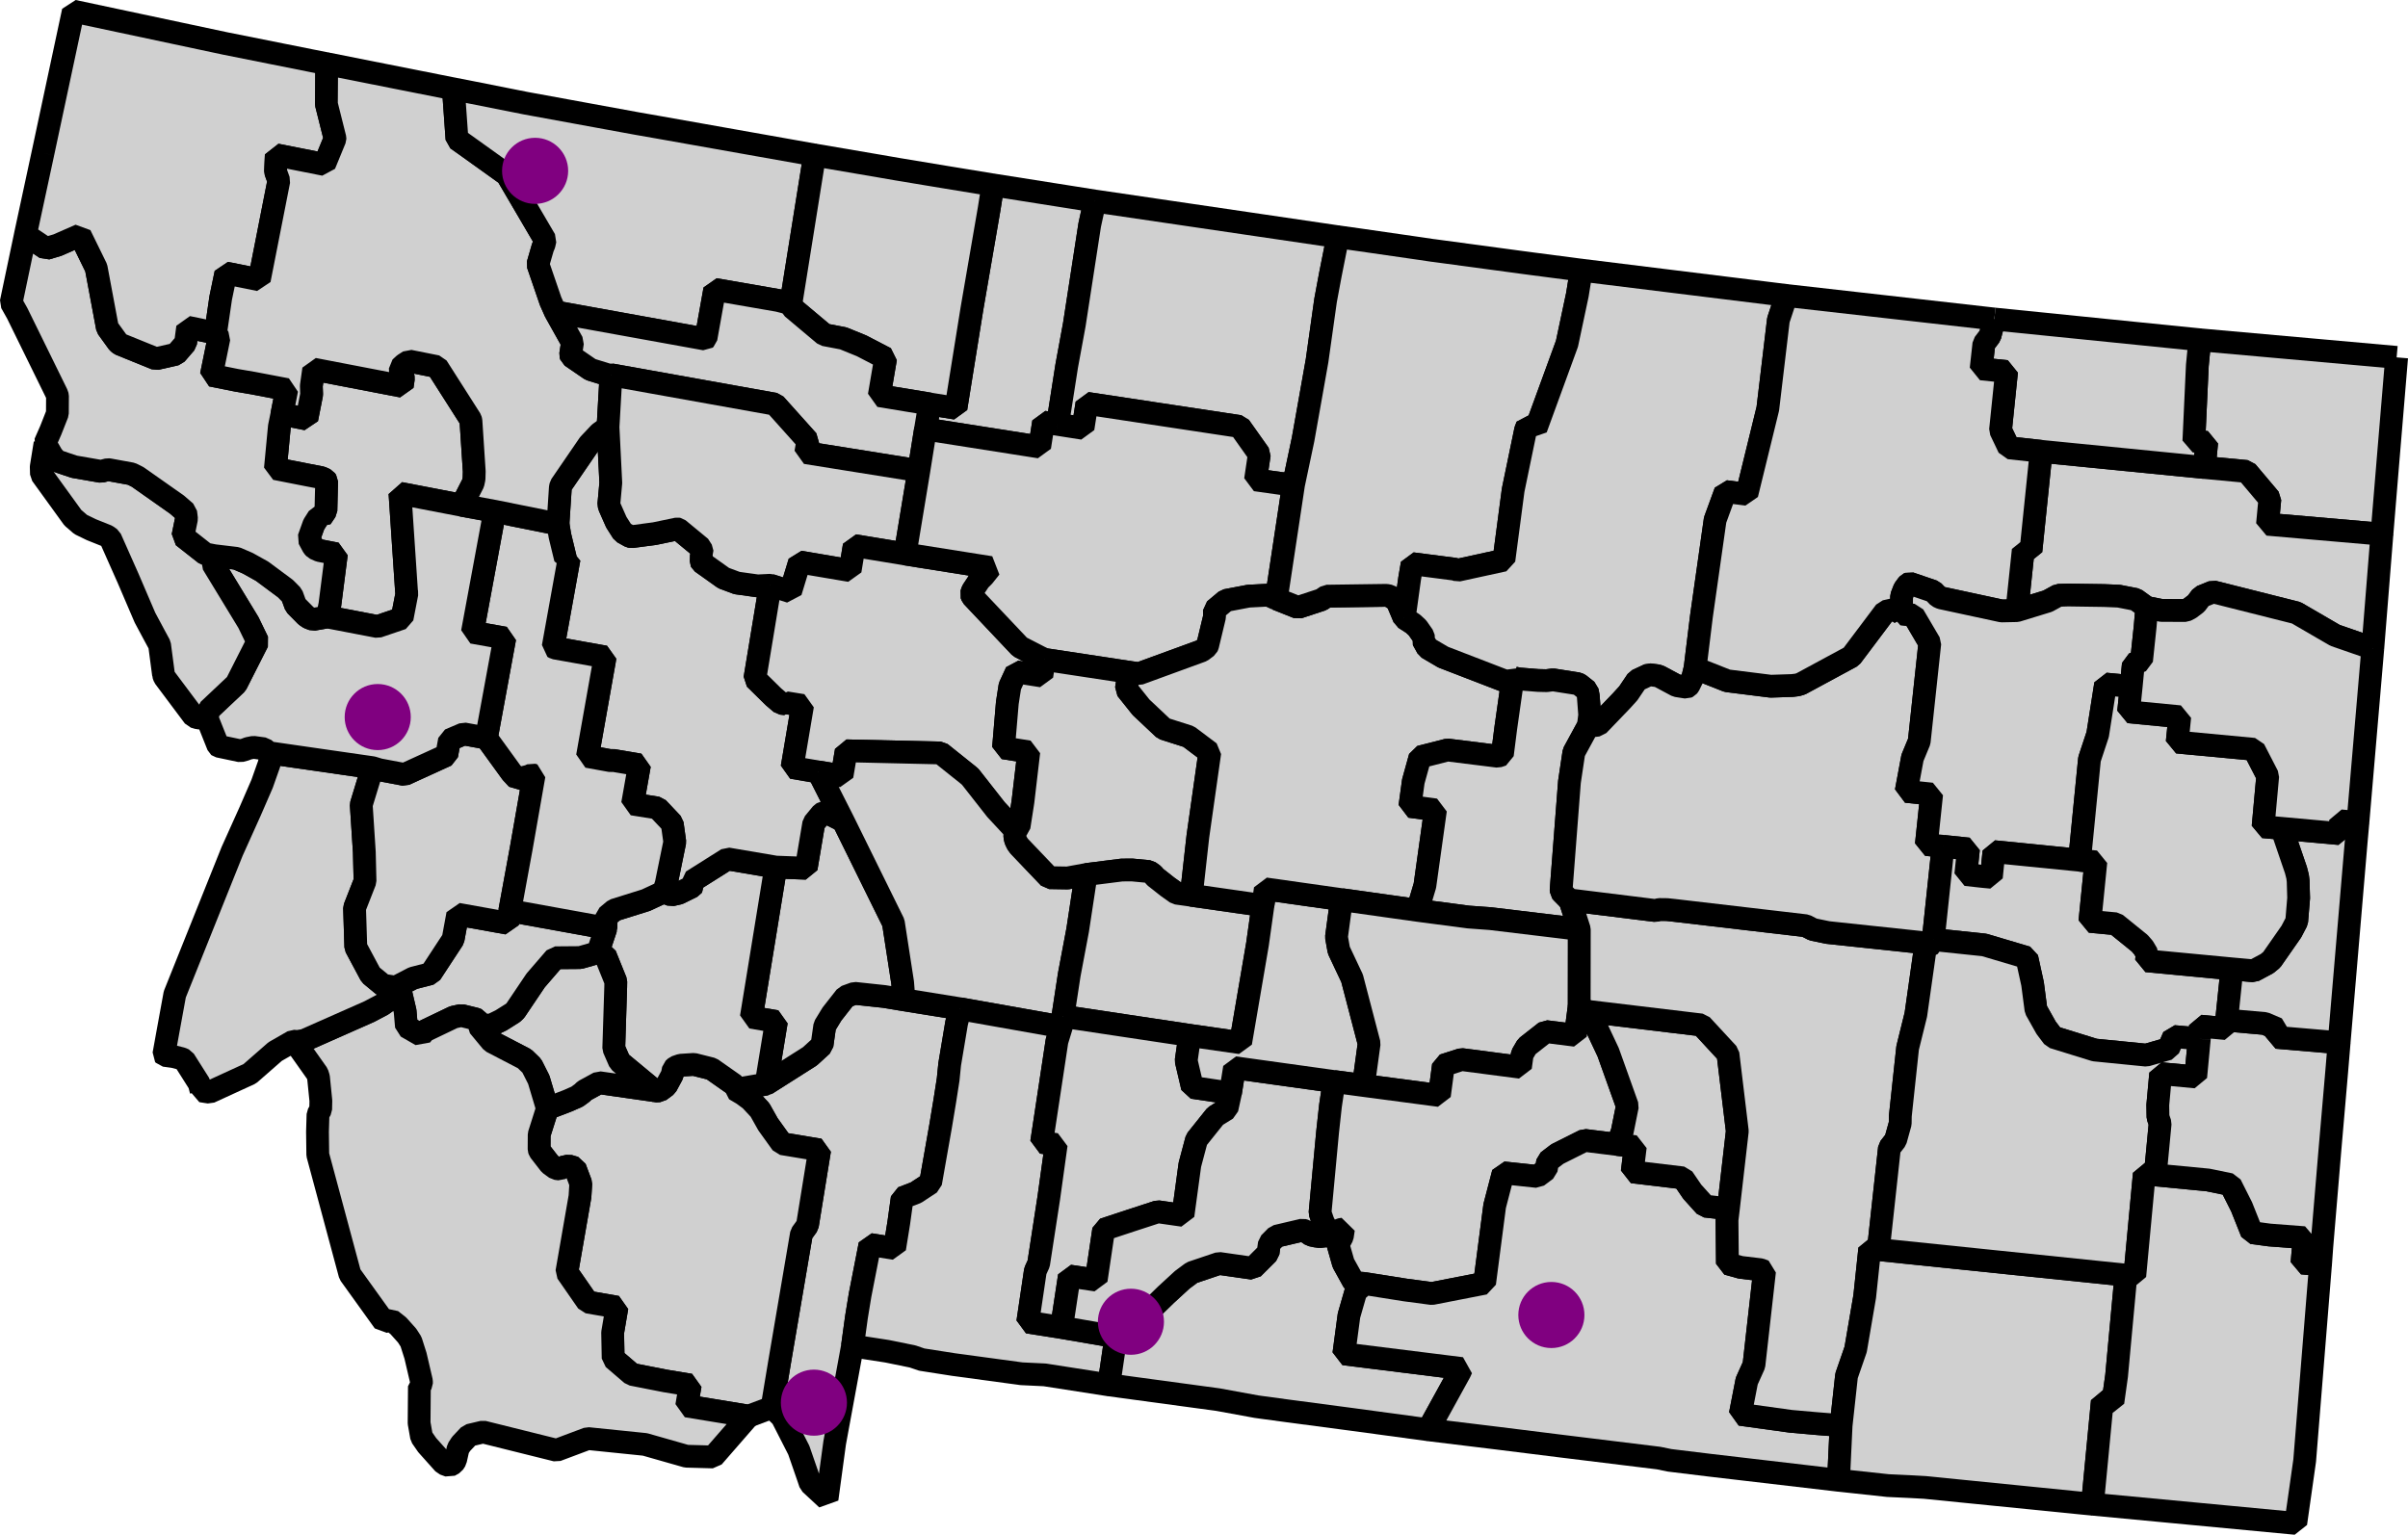 <?xml version="1.0" encoding="UTF-8" standalone="no"?>
<svg
   width="1e3"
   height="637.49"
   version="1.0"
   id="svg179"
   sodipodi:docname="mapa.svg"
   inkscape:version="1.1 (c68e22c387, 2021-05-23)"
   xmlns:inkscape="http://www.inkscape.org/namespaces/inkscape"
   xmlns:sodipodi="http://sodipodi.sourceforge.net/DTD/sodipodi-0.dtd"
   xmlns="http://www.w3.org/2000/svg"
   xmlns:svg="http://www.w3.org/2000/svg">
  <defs
     id="defs183" />
  <sodipodi:namedview
     id="namedview181"
     pagecolor="#505050"
     bordercolor="#eeeeee"
     borderopacity="1"
     inkscape:pageshadow="0"
     inkscape:pageopacity="0"
     inkscape:pagecheckerboard="0"
     showgrid="false"
     inkscape:zoom="1.071"
     inkscape:cx="366.01307"
     inkscape:cy="318.86088"
     inkscape:window-width="1920"
     inkscape:window-height="1027"
     inkscape:window-x="1912"
     inkscape:window-y="-8"
     inkscape:window-maximized="1"
     inkscape:current-layer="g177" />
  <g
     fill="#d0d0d0"
     stroke="#000"
     stroke-linejoin="bevel"
     stroke-width="9.466"
     id="g153">
    <path
       id="Sheridan"
       d="m995.28 148.44-3.673 44.024-2.433 29.438-47.526-4.136 0.984-10.497-9.645-11.434-17.577-1.657 0.984-10.412-5.329-0.558 1.448-31.444 1.032-10.62 81.735 7.298" />
    <path
       id="Roosevelt"
       d="m915.41 194.18 17.577 1.657 9.645 11.434-0.984 10.497 47.526 4.136-3.796 47.441-15.656-5.424-16.129-9.38-34.549-8.699-4.827 1.959-2.177 2.896-2.641 2.007-1.751 0.89-10.024-0.038-6.105-1.193-4.648-3.37-6.995-1.363-6.105-0.256-14.927-0.218-4.051 0.132-4.439 2.433-12.797 3.919 2.65-25.122 3.19 0.341 4.269-41.383 67.745 6.702" />
    <path
       id="Gallatin"
       d="m375.41 415.28 23.333 3.758-1.496 5.973-2.859 17.066-0.634 6.314-1.373 8.793-1.78 10.705-4.146 23.503-6.105 4.013-5.67 2.177-1.448 10.45-1.704 10.535-10.242-1.619-4.099 20.947-1.496 9.125-1.656 12.031-7.421 40.323-3.162 23.295-6.948-6.446-0.984-2.906-3.796-10.961-7.005-13.734-4.099-4.051 3.209-19.281 9.002-52.865 2.47-3.408 5.074-31.359-15.656-2.603-5.793-8.065-3.332-5.935-3.966-4.26-3.114-2.3-3.332-1.969 12.968-2.215 18.221-11.567 4.988-4.562 1.145-8.065 2.991-4.903 5.679-7.251 3.748-1.363 12.286 1.316 8.197 1.363" />
    <path
       id="Madison"
       d="m271.78 453 0.473 0.17 1.666-0.085 2.764-2.054 2.48-4.6 0.464-2.347 0.984-0.899 2.092-0.719 5.5-0.35 7.298 1.836 9.428 6.616 0.388 0.634-0.132 1.325 3.332 1.969 3.114 2.3 3.966 4.26 3.332 5.935 5.793 8.065 15.656 2.603-5.074 31.359-2.47 3.408-9.002 52.865-3.209 19.281-9.721 3.663-25.727-4.222 1.458-8.699-10.327-1.704-13.905-2.736-7.771-6.654-0.208-10.705 1.789-10.545-12.201-2.13-8.614-12.419 5.462-31.435 0.331-5.424-2.433-6.484-2.594-0.767-2.31 0.511-1.401 0.767-1.581-0.208-2.518-1.836-4.269-5.509-0.208-0.634 0.038-6.181 3.408-10.762 8.245-3.152 4.089-1.789 2.092-1.533 1.022-0.984 6.02-3.284 22.992 3.284" />
    <path
       id="Broadwater"
       d="m322.16 360.17 12.627 0.473 3.152-18.694 3.294-4.004 0.464-0.265 1.41-0.256 7.042 3.54 20.862 42.32 3.833 24.838 0.558 7.156-8.197-1.363-12.286-1.316-3.748 1.363-5.679 7.251-2.991 4.903-1.145 8.065-4.988 4.562-18.221 11.567 4.269-25.983-10.412-1.789 10.156-62.368" />
    <path
       id="Jefferson"
       d="m275.57 370.49 3.209 1.24 3.152-0.729 5.509-2.726 0.208-0.303-0.256-1.959 14.672-9.257 20.095 3.417-10.157 62.368 10.412 1.789-4.269 25.983-12.968 2.215 0.132-1.325-0.388-0.634-9.428-6.616-7.298-1.836-5.5 0.35-2.092 0.719-0.984 0.899-0.464 2.347-2.48 4.6-2.764 2.054-1.666 0.085-0.473-0.17-14.463-11.983-2.423-5.556 0.805-25.462 0.038-2.347-4.43-10.961-3.038-1.022 3.379-10.166 0.047-3.067 0.331-1.836 3.114-2.594 13.1-4.099 7.336-3.417" />
    <path
       id="Silver Bow"
       d="m248.26 395.67 3.038 1.022 4.43 10.961-0.038 2.347-0.805 25.462 2.423 5.556 14.463 11.983-22.992-3.284-6.02 3.284-1.022 0.984-2.092 1.533-4.089 1.789-8.245 3.152-3.578-11.983-2.906-5.764-2.982-2.897-13.611-7.08-5.414-6.531 5.5-0.549 3.758-1.836 4.95-3.114 0.984-0.937 8.443-12.542 8.102-9.39 10.365-0.085 7.336-2.082" />
    <path
       id="Deer Lodge"
       d="m251.64 385.5-3.379 10.166-7.336 2.082-10.365 0.085-8.102 9.39-8.443 12.542-0.984 0.937-4.95 3.114-3.758 1.836-5.5 0.549 0.085-1.41-0.805-1.268-0.596-0.256-5.935-1.458-3.199 0.691-11.993 5.755-1.448 1.751-6.143-3.54-0.558-6.446-2.13-9.134-0.426-0.757-0.341-0.047-0.937 0.123-0.085-0.17 7.251-3.758 7.251-1.865 9.342-14.255 1.921-10.412 20.692 3.711 0.937-5.197 39.935 7.241" />
    <path
       id="Beaverhead"
       d="m164.4 410.21 0.937-0.123 0.341 0.047 0.426 0.757 2.13 9.134 0.558 6.446 6.143 3.54 1.448-1.751 11.993-5.755 3.199-0.691 5.935 1.458 0.596 0.256 0.805 1.268-0.085 1.41 5.414 6.531 13.611 7.08 2.982 2.896 2.906 5.764 3.578 11.983-3.408 10.762-0.038 6.181 0.208 0.634 4.269 5.509 2.518 1.836 1.581 0.208 1.401-0.767 2.31-0.511 2.594 0.767 2.433 6.484-0.331 5.424-5.462 31.435 8.614 12.419 12.201 2.13-1.789 10.545 0.208 10.706 7.771 6.654 13.905 2.736 10.327 1.704-1.458 8.699 25.727 4.222-14.757 16.943-11.094-0.303-17.199-4.903-23.758-2.433-12.968 4.865-30.507-7.591-5.755 1.363-3.37 3.578-1.24 1.921-1.022 4.562-0.047 0.303-0.852 1.325-1.751 0.975-2.215-0.805-6.948-7.771-2.357-3.408-1.013-5.764 0.123-15.23 0.341-0.255 0.511-0.937v-0.937l-2.48-10.62-1.865-5.85-1.628-2.518-3.625-4.051-3.029-2.385-2.906 0.719-14.16-19.707-13.356-49.656-0.123-9.56 0.218-7.251 1.107-2.007 0.076-3.625-0.975-9.683-0.473-1.533-8.273-11.69-1.751-1.836 1.751 0.132 2.821-0.473 27.005-11.946 5.329-2.811 3.029-2.139 2.688-5.036" />
    <path
       id="Ravalli"
       d="m154.72 318.87-4.695 15.391 1.278 19.717 0.293 12.031-4.345 11.094 0.511 16.29 6.19 11.567 5.159 4.269 5.206 0.805 0.085 0.17-2.688 5.036-3.029 2.139-5.329 2.811-27.005 11.945-2.821 0.473-1.751-0.132-7.506 4.307-10.535 9.219-16.726 7.676-3.502-0.549v-0.047l-0.767-2.982-6.266-9.901-1.07-0.473-3.37-0.852-3.758-0.511-0.256-0.303 0.085-0.426 1.496-8.273 2.982-16.337 23.806-59.387 7.468-16.593 4.988-11.482 2.953-8.358 0.511-2.688-0.303-1.41-0.464-0.464 43.172 6.228" />
    <path
       id="Granite"
       d="m201.99 306.54 10.45 14.416 2.433 2.612 4.771-1.202 1.287-0.596 0.852 0.256-5.376 30.678-4.695 25.557-0.937 5.197-20.692-3.711-1.921 10.412-9.342 14.255-7.251 1.865-7.251 3.758-5.206-0.805-5.159-4.269-6.19-11.567-0.511-16.29 4.345-11.094-0.293-12.031-1.278-19.717 4.695-15.391 2.773 0.852 10.45 1.959 17.568-8.017 1.164-6.314 5.925-2.518 9.39 1.704" />
    <path
       id="Lewis and Clark"
       d="m252.5 177.4 1.155 23.162-0.814 8.916 0.341 1.155 2.773 6.276 2.688 4.222 2.982 1.666 0.644 0.123 9.636-1.278 9.39-1.959 0.426 0.085 9.305 7.676 0.682 2.518-0.426 0.596-0.085 2.726 0.123 0.265 9.219 6.569 5.5 2.045 8.585 1.193 5.282-0.256-6.399 38.733 7.724 7.601 3.152 2.688 1.798 0.208 0.293-0.426 6.825 1.107-4.354 25.775 10.933 1.874 10.28 20.304-7.042-3.54-1.41 0.256-0.464 0.265-3.294 4.004-3.152 18.694-12.627-0.473-20.095-3.417-14.672 9.257 0.256 1.959-0.208 0.303-5.509 2.726-3.152 0.729-3.209-1.24 1.107-3.455 3.54-17.322-1.06-7.629-6.096-6.446-10.374-1.666 2.868-16.252-11.018-1.874-0.937 0.123-9.645-1.751 7.042-39.717 0.256-1.619-20.815-3.711-0.729-0.426 6.616-36.688h-1.496l-2.3-9.475-0.814-4.903 0.984-15.145 0.208-0.937 11.69-17.066 4.392-4.648 3.502-2.48" />
    <path
       id="Powell"
       d="m205.48 212.39 26.238 5.291 0.814 4.903 2.3 9.475h1.496l-6.616 36.688 0.729 0.426 20.815 3.711-0.256 1.619-7.042 39.717 9.645 1.751 0.937-0.123 11.018 1.874-2.868 16.252 10.374 1.666 6.096 6.446 1.06 7.629-3.54 17.322-1.107 3.455-7.336 3.417-13.1 4.099-3.114 2.594-0.331 1.836-0.047 3.067-39.935-7.241 4.695-25.557 5.376-30.678-0.852-0.256-1.287 0.596-4.771 1.202-2.433-2.612-10.45-14.416 7.629-41.506-13.441-2.395 9.305-50.252" />
    <path
       id="Lake"
       d="m191.79 209.87-25.689-4.95 2.726 40.787 0.17 0.729-2.007 10.365-10.185 3.455-20.871-4.013 1.07-5.206 2.688-20.985-6.995-1.363-2.007-0.899-0.682-0.767-1.789-3.332 2.092-5.84 1.921-3.029 0.426-0.132 0.682 0.388 1.997-2.944 0.303-12.248-0.464-0.682-1.798-0.805-5.121-0.984-13.905-2.736 1.666-17.53 1.06-5.159 10.327 2.045 2.007-10.157-0.123-3.625 0.975-6.91 36.774 7.08 0.473-3.275-0.17-0.899-0.388-0.511-0.587-0.095-0.132-2.849 1.571-1.458 2.139-1.363 11.51 2.3 13.952 21.884 0.17 0.644 1.373 21.032-0.085 2.991-0.388 1.874-4.685 9.172" />
    <path
       id="Missoula"
       d="m191.79 209.87 13.687 2.518-9.305 50.252 13.441 2.395-7.629 41.506-9.39-1.704-5.925 2.518-1.164 6.314-17.568 8.017-10.45-1.959-2.773-0.852-43.172-6.228-0.388-0.388-1.496-1.24-4.392-0.596-2.177 0.426-1.325 0.511-1.921 0.511-9.087-1.912-0.17-0.132-4.61-11.557 0.644-3.332 11.482-10.829 8.916-17.587-3.843-7.932-14.842-24.402 0.634-3.37 9.219 1.107 4.648 2.007 5.973 3.322 9.721 7.213 2.698 2.736 1.533 4.222 4.307 4.354 1.24 0.852 1.751 0.644 5.878-1.032 20.871 4.013 10.185-3.455 2.007-10.365-0.17-0.729-2.726-40.787 25.689 4.95" />
    <path
       id="Mineral"
       d="m18.707 184.1 2.944 5.121 1.874 2.168 4.013 1.373 3.332 1.107 11.084 1.921 2.821-0.729 0.682 0.085 9.125 1.666 2.565 1.278 16.375 11.52 3.587 3.114 0.341 2.736-1.486 7.288 9.342 7.345 3.663 0.719-0.634 3.37 14.842 24.402 3.843 7.932-8.916 17.587-11.482 10.829-0.644 3.332-3.663-0.047-0.549-0.17-1.193-0.341-12.296-16.423-0.379-1.032v-0.076l-1.628-12.334-2.13-3.928-3.928-7.336-6.948-16.214-7.421-16.716-1.41-1.032-6.484-2.593-4.477-2.177-1.41-1.24-1.789-1.533-13.062-18.051-0.085-3.019v-0.085l1.581-9.816" />
    <path
       id="Sanders"
       d="m10.557 97.457 8.576 5.755 4.733-1.41 9.428-4.136 6.664 13.611 4.648 24.875 4.439 6.143 0.852 0.682 14.842 6.02 8.32-1.884 4.004-4.648 0.861-6.531 11.605 2.395 1.401 2.082-3.152 15.448 10.412 2.092 6.995 1.193 13.905 2.65-2.007 10.194-1.06 5.159-1.666 17.53 13.905 2.736 5.121 0.984 1.798 0.805 0.464 0.682-0.303 12.248-1.997 2.944-0.682-0.388-0.426 0.132-1.921 3.029-2.092 5.84 1.789 3.332 0.682 0.767 2.007 0.899 6.995 1.363-2.688 20.985-1.07 5.206-5.878 1.032-1.751-0.644-1.24-0.852-4.307-4.354-1.533-4.222-2.698-2.736-9.721-7.213-5.973-3.322-4.648-2.007-9.219-1.107-3.663-0.719-9.342-7.345 1.486-7.288-0.341-2.736-3.587-3.114-16.375-11.519-2.565-1.278-9.125-1.666-0.682-0.085-2.821 0.729-11.084-1.921-3.332-1.107-4.013-1.373-1.874-2.168-2.944-5.121 2.348-5.339 2.773-7.033 0.038-6.834v-0.464l-0.038-0.132-0.133-0.293-0.123-0.426-16.423-33.451-2.518-4.477 5.925-28.198" />
    <path
       id="Lincoln"
       d="m17.855 63.543 12.589-58.913 63.523 13.517 35.231 7.042 6.484 1.278-0.123 16.811 3.54 14.123v0.341l-4.345 10.582-20.02-3.975-0.293 6.919 1.363 3.796-8.102 41.166-12.031-2.433-1.874-0.341-2.139 10.28-2.13 14.596-11.605-2.395-0.861 6.531-4.004 4.648-8.32 1.884-14.842-6.02-0.852-0.682-4.439-6.143-4.648-24.875-6.664-13.611-9.428 4.136-4.733 1.41-8.576-5.755 7.298-33.915" />
    <path
       id="Flathead"
       d="m188.29 36.916 1.486 20.862 3.379 2.385 17.398 12.466 15.826 27.005-0.426 1.912-0.549 1.287-2.007 6.948 5.253 15.315 1.997 4.487 7.09 12.665-0.767 5.036 0.208 0.682 7.468 5.121 0.511 0.341 0.596 0.218 7.165 2.215 0.814-0.17-1.24 21.714-3.502 2.48-4.392 4.648-11.69 17.066-0.208 0.937-0.984 15.145-26.238-5.291-13.687-2.518 4.685-9.172 0.388-1.874 0.085-2.991-1.373-21.032-0.17-0.644-13.952-21.884-11.51-2.3-2.139 1.363-1.571 1.458 0.132 2.849 0.587 0.095 0.388 0.511 0.17 0.899-0.473 3.275-36.774-7.08-0.975 6.91 0.123 3.625-2.007 10.157-10.327-2.045 2.007-10.194-13.905-2.65-6.995-1.193-10.412-2.092 3.152-15.448-1.401-2.082 2.13-14.596 2.139-10.28 1.874 0.341 12.031 2.433 8.102-41.166-1.363-3.796 0.293-6.919 20.02 3.975 4.345-10.582v-0.341l-3.54-14.123 0.123-16.811 52.609 10.45" />
    <path
       id="Glacier"
       d="m328.39 126.47-2.215-0.899-3.029-0.767-26.324-4.562-3.635 20.304-0.341 0.293-62.198-11.255-1.997-4.487-5.253-15.315 2.007-6.948 0.549-1.287 0.426-1.912-15.826-27.005-17.398-12.466-3.379-2.385-1.486-20.862 7.847 1.533 22.14 4.402 46.116 8.443 8.538 1.496 65.397 11.605-9.939 62.075" />
    <path
       id="Liberty"
       d="m412.35 76.813 42.358 6.692-2.177 9.939-6.399 41.468-3.152 17.104-3.796 24.241-5.802-0.899-1.619 10.317-47.403-7.459 1.713-10.412 10.914 1.751 6.654-41.421 7.128-41.345 1.581-9.977" />
    <path
       id="Toole"
       d="m328.39 126.47 9.939-62.075 27.223 4.648 7.383 1.278 20.341 3.37 19.073 3.124-1.581 9.977-7.128 41.345-6.654 41.421-10.914-1.751-20.947-3.455 2.641-15.523-9.939-5.168-7.639-3.114-7.847-1.496-13.308-11.179-0.644-1.401" />
    <path
       id="Pondera"
       d="m230.65 129.58 62.198 11.255 0.341-0.293 3.635-20.304 26.324 4.562 3.029 0.767 2.215 0.899 0.644 1.401 13.309 11.179 7.847 1.496 7.639 3.114 9.939 5.168-2.641 15.523 20.947 3.455-1.713 10.412-2.773 17.322-46.968-7.516 0.852-4.903-13.649-15.23-68.086-12.201-0.814 0.17-7.165-2.215-0.596-0.218-0.511-0.341-7.468-5.121-0.208-0.682 0.767-5.036-7.09-12.665" />
    <path
       id="Teton"
       d="m253.74 155.69 68.086 12.201 13.649 15.23-0.852 4.903 46.968 7.516-5.717 34.559-21.118-3.464-1.704 10.374-20.985-3.55-3.758 12.334-8.405-2.688-5.282 0.256-8.585-1.193-5.5-2.045-9.219-6.569-0.123-0.265 0.085-2.726 0.426-0.596-0.682-2.518-9.305-7.676-0.426-0.085-9.39 1.959-9.636 1.278-0.644-0.123-2.982-1.666-2.688-4.222-2.773-6.276-0.341-1.155 0.814-8.916-1.155-23.162 1.24-21.714" />
    <path
       id="Cascade"
       d="m319.9 243.1 8.405 2.688 3.758-12.334 20.985 3.55 1.704-10.374 21.118 3.464 35.458 5.622-2.811 3.54-1.751 1.751-2.859 4.307-0.511 1.458 0.379 0.975 19.792 20.947 10.109 5.206-1.022 6.872-10.535-1.666-2.726 5.925-1.07 6.919-1.581 18.685 10.497 1.666-2.433 20.729-1.619 10.412-1.628 1.41-7.97-8.585-10.668-13.602-0.852-0.729-11.472-9.172-39.168-0.899-1.751 10.412-9.806-1.619-10.933-1.874 4.354-25.775-6.825-1.107-0.293 0.426-1.798-0.208-3.152-2.688-7.724-7.601 6.399-38.733" />
    <path
       id="Meagher"
       d="m339.87 320.66 9.806 1.619 1.751-10.412 39.168 0.899 11.472 9.172 0.852 0.729 10.668 13.602 7.97 8.585-0.123 2.726 0.341 1.363 0.682 1.448 0.852 1.155 12.419 13.015 7.591 0.123 7.724-1.41-3.502 23.039-3.493 18.515-2.65 17.331-0.634 4.345-42.027-7.468-23.332-3.758-0.558-7.156-3.833-24.838-20.862-42.32-10.28-20.304" />
    <path
       id="Park"
       d="m398.74 419.04 42.027 7.468-1.836 5.973-6.361 42.017 6.058 0.899-3.067 22.055-4.222 27.441-1.373 3.019-3.152 21.25 14.037 2.215 22.566 3.881-2.944 19.972-26.627-4.146-9.636-0.464-28.368-3.843-0.218-0.038-12.845-2.007-3.748-1.287-10.62-2.168-14.378-2.224 1.656-12.031 1.496-9.125 4.099-20.947 10.242 1.619 1.704-10.535 1.448-10.45 5.67-2.177 6.105-4.013 4.146-23.503 1.78-10.705 1.373-8.793 0.634-6.314 2.859-17.066 1.496-5.973" />
    <path
       id="Hill"
       d="m454.71 83.505 100.9 14.851-3.114 15.646-2.007 10.762-3.54 25.122-5.802 32.637-3.966 18.77-5.253-0.473-10.535-1.486 1.581-10.63-8.188-11.557-63.4-9.598-1.619 10.365-10.582-1.657 3.796-24.241 3.152-17.104 6.399-41.468 2.177-9.939" />
    <path
       id="Chouteau"
       d="m439.18 176.26 10.582 1.657 1.619-10.365 63.4 9.598 8.188 11.557-1.581 10.63 10.535 1.486 5.253 0.473-7.165 47.441-3.332-1.533-8.197 0.426-9.38 1.789-4.78 4.004 0.047 2.783-2.859 11.898-0.255 0.558-2.215 1.666-26.03 9.503-4.184-0.587-35.155-5.339-10.109-5.206-19.792-20.947-0.379-0.975 0.511-1.458 2.859-4.307 1.751-1.751 2.811-3.54-35.458-5.622 5.717-34.559 2.773-17.322 47.403 7.459 1.619-10.317 5.802 0.899" />
    <path
       id="Judith Basin"
       d="m433.68 273.9 35.155 5.339-1.06 6.9 6.096 7.639 9.428 8.879 10.327 3.284 8.784 6.607-4.941 34.814-2.736 24.497-6.143-0.861-3.663-2.603-5.253-4.136-0.767-0.984-1.751-1.24-7.08-0.672-4.222 0.038-14.804 1.874-7.724 1.41-7.591-0.123-12.419-13.015-0.852-1.155-0.682-1.448-0.341-1.363 0.123-2.726 1.628-1.41 1.619-10.412 2.433-20.729-10.497-1.666 1.581-18.685 1.07-6.919 2.726-5.925 10.535 1.666 1.022-6.872" />
    <path
       id="Wheatland"
       d="m494.73 371.86 29.741 4.26-2.262 16.082-6.995 40.91-21.118-3.029-52.695-7.923 2.65-17.331 3.493-18.515 3.502-23.039 14.804-1.874 4.222-0.038 7.08 0.672 1.751 1.24 0.767 0.984 5.253 4.136 3.663 2.603 6.143 0.861" />
    <path
       id="Sweet Grass"
       d="m441.4 422.16 52.695 7.923-1.496 10.497 2.603 11.094 15.779 2.347-1.448 6.607-4.818 2.991-7.809 9.768-2.773 10.412-2.859 21.032-10.45-1.496-11.264 3.673-11.217 3.711-3.114 20.995-11.141-1.666-3.237 21.326-14.037-2.215 3.152-21.25 1.373-3.019 4.222-27.441 3.067-22.055-6.058-0.899 6.361-42.017 1.836-5.973 0.634-4.345" />
    <path
       id="Carbon"
       d="m552.33 513.15 4.136-2.395 1.448-0.246-0.464 3.114-0.899 1.704-0.682 1.07-0.341 0.076 2.347 8.244 4.345 7.847 4.525 0.596-3.673 3.322-2.859 9.939-2.13 15.921 48.889 6.096-0.719 1.581-13.138 23.853-31.87-4.316-26.494-3.502-11.311-1.533-1.742-0.246-15.874-2.906-45.349-6.143 2.944-19.972 9.172 1.373 3.625-11.056 8.027-7.809 6.73-6.181 4.013-2.991 11.264-3.796 13.99 2.007 6.361-6.351 0.549-4.013 2.906-2.944 10.923-2.565 0.89 0.255 2.565 1.798 1.959 0.426 1.666 0.218 4.269-0.473" />
    <path
       id="Stillwater"
       d="m554.03 449.24-1.496 9.986-1.193 10.876-3.152 33.669 1.278 3.711 2.859 5.67-4.269 0.474-1.666-0.218-1.959-0.426-2.565-1.798-0.89-0.255-10.923 2.565-2.906 2.944-0.549 4.013-6.361 6.351-13.99-2.007-11.264 3.796-4.013 2.991-6.73 6.181-8.027 7.809-3.625 11.056-9.172-1.373-22.566-3.881 3.237-21.326 11.141 1.666 3.114-20.995 11.217-3.71 11.264-3.673 10.45 1.496 2.859-21.032 2.773-10.412 7.809-9.768 4.818-2.991 1.448-6.607 1.675-10.535 41.374 5.755" />
    <path
       id="Golden Valley"
       d="m557.11 373.69-2.092 15.533 0.975 5.462 5.509 11.69 7.08 27.081-2.385 17.417-12.163-1.628-41.374-5.755-1.675 10.535-15.779-2.347-2.603-11.094 1.496-10.497 21.118 3.029 6.995-40.91 2.262-16.082 0.984-6.91 31.653 4.477" />
    <path
       id="Fergus"
       d="m530.02 248.74 9.002 3.587 9.731-3.209 2.205-1.486 24.752-0.341 1.363 0.256 3.029 1.959 3.029 7.213 3.711 2.385 1.836 1.713 2.385 3.408 0.123 0.814-0.293 0.634 1.921 3.464 6.522 3.833 25.689 9.901 0.89 0.123 1.325-0.379 1.107-1.41-3.029 21.288-1.401 11.008-1.884 0.634-20.9-2.603-11.387 2.906-2.821 10.156-1.41 10.365 10.62 1.448-4.392 31.444-3.067 10.28-31.568-4.439-31.653-4.477-0.984 6.91-29.741-4.26 2.736-24.497 4.941-34.814-8.784-6.607-10.327-3.284-9.428-8.879-6.096-7.639 1.06-6.9 4.184 0.587 26.03-9.503 2.215-1.666 0.255-0.558 2.859-11.898-0.047-2.783 4.78-4.004 9.38-1.789 8.197-0.426 3.332 1.533" />
    <path
       id="Blaine"
       d="m537.18 201.29 3.966-18.77 5.802-32.637 3.54-25.122 2.007-10.762 3.114-15.646 8.491 1.193 26.059 3.758 4.827 0.719 0.464 0.047 36.395 4.903 4.477 0.596 20.266 2.641-0.426 3.37-1.107 6.872-4.316 20.304-12.873 35.24-0.691-0.426-2.934-0.682-0.691 1.751-5.159 24.913-3.843 29.135-19.196 4.184-1.107-0.426-17.795-2.3-1.06 6.219-2.262 16.347-3.029-7.213-3.029-1.959-1.363-0.256-24.752 0.341-2.205 1.486-9.731 3.209-9.002-3.587 7.165-47.441" />
    <path
       id="Phillips"
       d="m583.13 256.71 2.262-16.347 1.06-6.219 17.795 2.3 1.107 0.426 19.196-4.184 3.843-29.135 5.159-24.913 0.691-1.751 2.934 0.682 0.691 0.426 12.873-35.24 4.316-20.304 1.107-6.872 0.426-3.37 85.322 10.535-3.37 10.157-4.392 36.859-8.708 35.543-8.869-1.117-4.307 11.785-5.679 40.011-2.641 21.506-0.947 3.881-1.619 3.322-0.417 0.511-0.558 0.265-4.099-0.644-7.08-3.796-0.984-0.341-3.37-0.435-5.036 2.357-3.625 5.376-2.982 3.275-9.56 9.948-3.54 0.426-0.511-0.17 0.558-4.487-0.596-7.847-0.426-2.215-3.162-2.518-0.729-0.388-10.317-1.619-2.688 0.341-3.502-0.085-7.979-0.644-1.874-0.379-0.558-0.426-1.107 1.41-1.325 0.379-0.89-0.123-25.689-9.901-6.522-3.833-1.921-3.464 0.293-0.634-0.123-0.814-2.385-3.408-1.836-1.713-3.711-2.385" />
    <path
       id="Petroleum"
       d="m628.34 281.2 0.558 0.426 1.874 0.379 7.979 0.644 3.502 0.085 2.688-0.341 10.317 1.619 0.729 0.388 3.162 2.518 0.426 2.215 0.596 7.847-0.558 4.487-6.011 11.046-1.836 12.248-3.455 44.838 0.038 0.719 0.303 0.388 2.821 2.859 0.464 0.256 3.919 12.201-36.859-4.439-9.295-0.682-21.032-2.773 3.067-10.28 4.392-31.444-10.62-1.448 1.41-10.365 2.821-10.156 11.387-2.906 20.9 2.603 1.884-0.634 1.401-11.008 3.029-21.288" />
    <path
       id="Musselshell"
       d="m557.11 373.69 31.568 4.439 21.032 2.773 9.295 0.682 36.859 4.439-0.038 31.87-1.581 12.154-12.286-1.543-7.885 6.19-1.921 3.285-0.729 5.338-24.487-3.199-7.506 2.423-1.666 12.504-31.568-4.174 2.385-17.417-7.08-27.081-5.509-11.69-0.975-5.462 2.092-15.533" />
    <path
       id="Yellowstone"
       d="m655.82 417.89 3.37 2.168 1.581 1.969 7.08 15.06 7.979 22.31-2.13 10.582-1.921 5.414-13.744-1.704-11.302 5.67-4.013 3.076-0.596 3.417-3.748 2.811-14.085-1.496-3.578 13.735-4.184 32.126-21.884 4.269-10.923-1.448-16.981-2.688-4.524-0.596-4.345-7.847-2.347-8.245 0.341-0.076 0.682-1.07 0.899-1.704 0.464-3.114-1.448 0.246-4.136 2.395-2.859-5.67-1.278-3.711 3.152-33.669 1.193-10.876 1.496-9.986 12.163 1.628 31.568 4.174 1.666-12.504 7.506-2.423 24.487 3.199 0.729-5.339 1.921-3.284 7.885-6.19 12.286 1.543 1.581-12.154" />
    <path
       id="Big Horn"
       d="m717.76 502.1-0.558 4.657 0.17 18.136 5.509 1.533 8.188 0.975 1.713 0.644-4.392 38.951-2.991 6.654-2.688 13.82 20.985 2.906 10.63 0.937 10.242 0.814-1.07 22.736-53.669-6.276-16.47-2.007-4.562-0.937-40.664-4.988-25.973-3.237-29.05-3.54 13.138-23.853 0.719-1.581-48.889-6.096 2.13-15.921 2.859-9.939 3.673-3.322 16.981 2.688 10.923 1.448 21.884-4.269 4.184-32.126 3.578-13.734 14.085 1.496 3.748-2.811 0.596-3.417 4.013-3.076 11.302-5.67 13.744 1.704 7.336 0.899-1.278 10.45 21.023 2.518 3.928 5.764 5.376 5.963 9.598 1.107" />
    <path
       id="Treasure"
       d="m659.19 420.06 47.356 5.679 11.046 11.945 3.881 32.164-3.711 32.249-9.598-1.107-5.376-5.963-3.928-5.764-21.023-2.518 1.278-10.45-7.336-0.899 1.921-5.414 2.13-10.582-7.979-22.31-7.08-15.06-1.581-1.969" />
    <path
       id="Rosebud"
       d="m651.94 373.82 35.496 4.392 1.657-0.426 3.209 0.038 2.849 0.303 54.739 6.399 2.982 1.543 6.153 1.278 43.636 4.648-3.067 1.486-3.966 27.952-3.417 13.82-3.029 28.245-0.047 3.152-1.912 6.91-2.565 3.284-4.6 42.197-3.587-0.341-2.092 19.83-3.758 21.979-3.786 10.923-2.262 20.692-10.242-0.814-10.63-0.937-20.985-2.906 2.688-13.82 2.991-6.654 4.392-38.951-1.713-0.644-8.188-0.975-5.509-1.533-0.17-18.136 0.558-4.657 3.711-32.249-3.881-32.164-11.046-11.945-47.356-5.679-3.37-2.168 0.038-31.87-3.919-12.201" />
    <path
       id="Garfield"
       d="m789.65 254.96 4.95 0.558 6.815 11.595-4.392 40.872-2.811 6.787-2.603 13.952 10.573 1.107-2.205 20.947 6.948 0.767-4.099 38.733-0.17 1.713-43.636-4.648-6.153-1.278-2.982-1.543-54.739-6.399-2.849-0.303-3.209-0.038-1.657 0.426-35.496-4.392-0.464-0.256-2.821-2.859-0.303-0.388-0.038-0.719 3.455-44.838 1.836-12.248 6.011-11.046 0.511 0.17 3.54-0.426 9.56-9.948 2.982-3.275 3.625-5.376 5.036-2.357 3.37 0.435 0.984 0.341 7.08 3.796 4.099 0.644 0.558-0.265 0.417-0.511 1.619-3.322 0.947-3.881 13.356 5.291 18.041 2.253 1.24-0.038 7.762-0.256 2.054-0.256 1.448-0.426 20.985-11.349 14.085-18.732 4.184-0.937 2.556 1.921" />
    <path
       id="Daniels"
       d="m828.22 132.52 85.332 8.623-1.032 10.62-1.448 31.444 5.329 0.558-0.984 10.412-67.745-6.702-13.394-1.458-3.502-7.336 2.518-24.355-10.573-1.107 1.145-10.412 2.527-3.332 1.827-6.957" />
    <path
       id="Valley"
       d="m828.22 132.52-1.827 6.957-2.527 3.332-1.145 10.412 10.573 1.107-2.518 24.355 3.502 7.336 13.394 1.458-4.269 41.383-3.19-0.341-2.65 25.121-6.314 0.132-25.169-5.424-1.193-0.549-2.092-2.177-9.73-3.322-0.558 0.246-0.502 0.558-1.155 1.581-1.155 2.982-0.043 7.298-2.556-1.921-4.184 0.937-14.085 18.732-20.985 11.349-1.448 0.426-2.054 0.256-7.762 0.256-1.24 0.038-18.041-2.253-13.356-5.291 2.641-21.506 5.679-40.011 4.307-11.785 8.869 1.117 8.708-35.543 4.392-36.859 3.37-10.156 86.307 9.768" />
    <path
       id="McCone"
       d="m891.52 252.36-0.672 7.894-1.496 14.16-3.408 1.41-0.899 9.342-10.63-1.022-3.284 20.9-3.408 10.289-4.136 41.97-35.543-3.54-1.06 10.63-3.587-0.341-7.042-0.776 1.107-10.62-10.535-1.107-6.948-0.767 2.205-20.947-10.573-1.107 2.603-13.952 2.811-6.787 4.392-40.872-6.815-11.595-4.95-0.558 0.043-7.298 1.155-2.982 1.155-1.581 0.502-0.558 0.558-0.246 9.731 3.322 2.092 2.177 1.193 0.549 25.169 5.424 6.314-0.132 12.797-3.919 4.439-2.433 4.051-0.132 14.927 0.218 6.105 0.256 6.995 1.363 4.648 3.37" />
    <path
       id="Prairie"
       d="m806.93 351.55 10.535 1.107-1.107 10.62 7.042 0.776 3.587 0.341 1.06-10.63 35.543 3.54 6.777 0.691-2.47 24.705 10.706 1.013 9.977 8.074 1.581 1.827 1.533 2.603-0.293 2.859 35.496 3.37-2.215 21.288-0.341 3.502-10.545-0.984-0.464 5.244-10.582-0.937-2.215 5.074-9.219 2.65-21.42-2.13-17.237-5.339-2.934-3.881-4.222-7.516-1.41-10.743-2.395-10.923-17.663-5.244-21.203-2.224 4.099-38.733" />
    <path
       id="Powder River"
       d="m780.06 519.04 102.81 10.62-3.881 41.857-1.533 10.914-4.392-0.379-4.099 42.746-4.392-0.426-65.227-6.531-6.143-0.341-9.182-0.426-20.512-2.215 1.07-22.736 2.262-20.692 3.786-10.923 3.758-21.979 2.092-19.83 3.587 0.341" />
    <path
       id="Custer"
       d="m802.83 390.28 21.203 2.224 17.663 5.244 2.395 10.923 1.41 10.743 4.222 7.516 2.934 3.881 17.237 5.339 21.42 2.13 9.219-2.65 2.215-5.074 10.582 0.937-1.496 15.826-14.548-1.363-1.193 13.015 0.085 5.036 0.89 2.603-2.035 21.411-4.534-0.426-3.966 42.406-3.673-0.341-102.81-10.62 4.6-42.197 2.565-3.285 1.912-6.91 0.047-3.152 3.029-28.245 3.417-13.82 3.966-27.952 3.067-1.486 0.17-1.713" />
    <path
       id="Carter"
       d="m895.03 488.02 21.884 2.092 9.333 1.921 4.657 9.257 4.269 10.706 7.336 0.984 14.378 1.107-0.899 10.535 7.676 0.682-6.569 81.366-3.71 26.106-84.432-7.979 4.099-42.746 4.392 0.379 1.533-10.914 3.881-41.857 3.673 0.341 3.966-42.406 4.534 0.426" />
    <path
       id="Fallon"
       d="m913.33 431.5 0.464-5.244 10.545 0.984 0.341-3.502 15.864 1.401 5.206 2.224-0.302 3.54 25.945 2.215-1.022 12.211-2.736 31.615-3.408 40.654-0.558 7.714-7.677-0.682 0.899-10.535-14.378-1.107-7.336-0.984-4.269-10.706-4.657-9.257-9.333-1.921-21.884-2.092 2.035-21.411-0.89-2.603-0.085-5.036 1.193-13.015 14.548 1.363 1.496-15.826" />
    <path
       id="Wibaux"
       d="m979.2 341.61-0.729 8.15-7.08 83.353-25.945-2.215 0.302-3.54-5.206-2.224-15.864-1.401 2.215-21.288 8.954 0.805 5.632-3.019 1.921-1.581 8.15-11.69 2.224-4.26 0.805-9.693-0.208-7.08-0.218-1.789-0.682-2.698-5.935-17.36 24.023 2.177 0.464-5.291 7.175 0.644" />
    <path
       id="Dawson"
       d="m885.05 285.17-1.07 10.497 21.241 2.045-1.06 10.535 31.87 2.991 5.717 11.094-1.921 21.07 7.714 0.682 5.935 17.36 0.682 2.698 0.218 1.789 0.208 7.08-0.805 9.693-2.224 4.26-8.15 11.69-1.921 1.581-5.632 3.019-8.954-0.805-35.496-3.37 0.293-2.859-1.533-2.603-1.581-1.827-9.977-8.074-10.706-1.013 2.47-24.705-6.777-0.691 4.136-41.97 3.408-10.289 3.284-20.9 10.63 1.022" />
    <path
       id="Richland"
       d="m985.38 269.34-6.181 72.269-7.175-0.644-0.464 5.291-24.023-2.177-7.714-0.682 1.921-21.07-5.717-11.094-31.87-2.991 1.06-10.535-21.241-2.045 1.07-10.497 0.899-9.342 3.408-1.41 1.496-14.16 0.672-7.894 6.105 1.193 10.024 0.038 1.751-0.89 2.641-2.007 2.177-2.896 4.827-1.959 34.549 8.699 16.129 9.38 15.656 5.424" />
  </g>
  <circle
     cx="156.863"
     cy="297.852"
     r="13.726"
     id="missoula"
     style="fill:#800080">
    <title
       id="title159-2-96">Missoula</title>
  </circle>
  <g
     fill="#e48000"
     stroke-width="9.466"
     id="g177">

    <circle
       cx="469.655"
       cy="549.02"
       r="13.726"
       id="granite"
       style="fill:#800080">
      <title
         id="title159-2">Granite</title>
    </circle>
    <circle
       cx="644.258"
       cy="546.219"
       r="13.726"
       id="littlebighorne"
       style="fill:#800080">
      <title
         id="title159-2-9">Littlebighorne</title>
    </circle>
    <circle
       cx="338.002"
       cy="582.633"
       r="13.726"
       id="yellowstone"
       style="fill:#800080">
      <title
         id="title159-2-92">Yellowstone</title>
    </circle>
    <circle
       cx="222.222"
       cy="70.962"
       r="13.726"
       id="glacier"
       style="fill:#800080">
      <title
         id="title159-2-3">Glacier</title>
    </circle>
  </g>
</svg>

